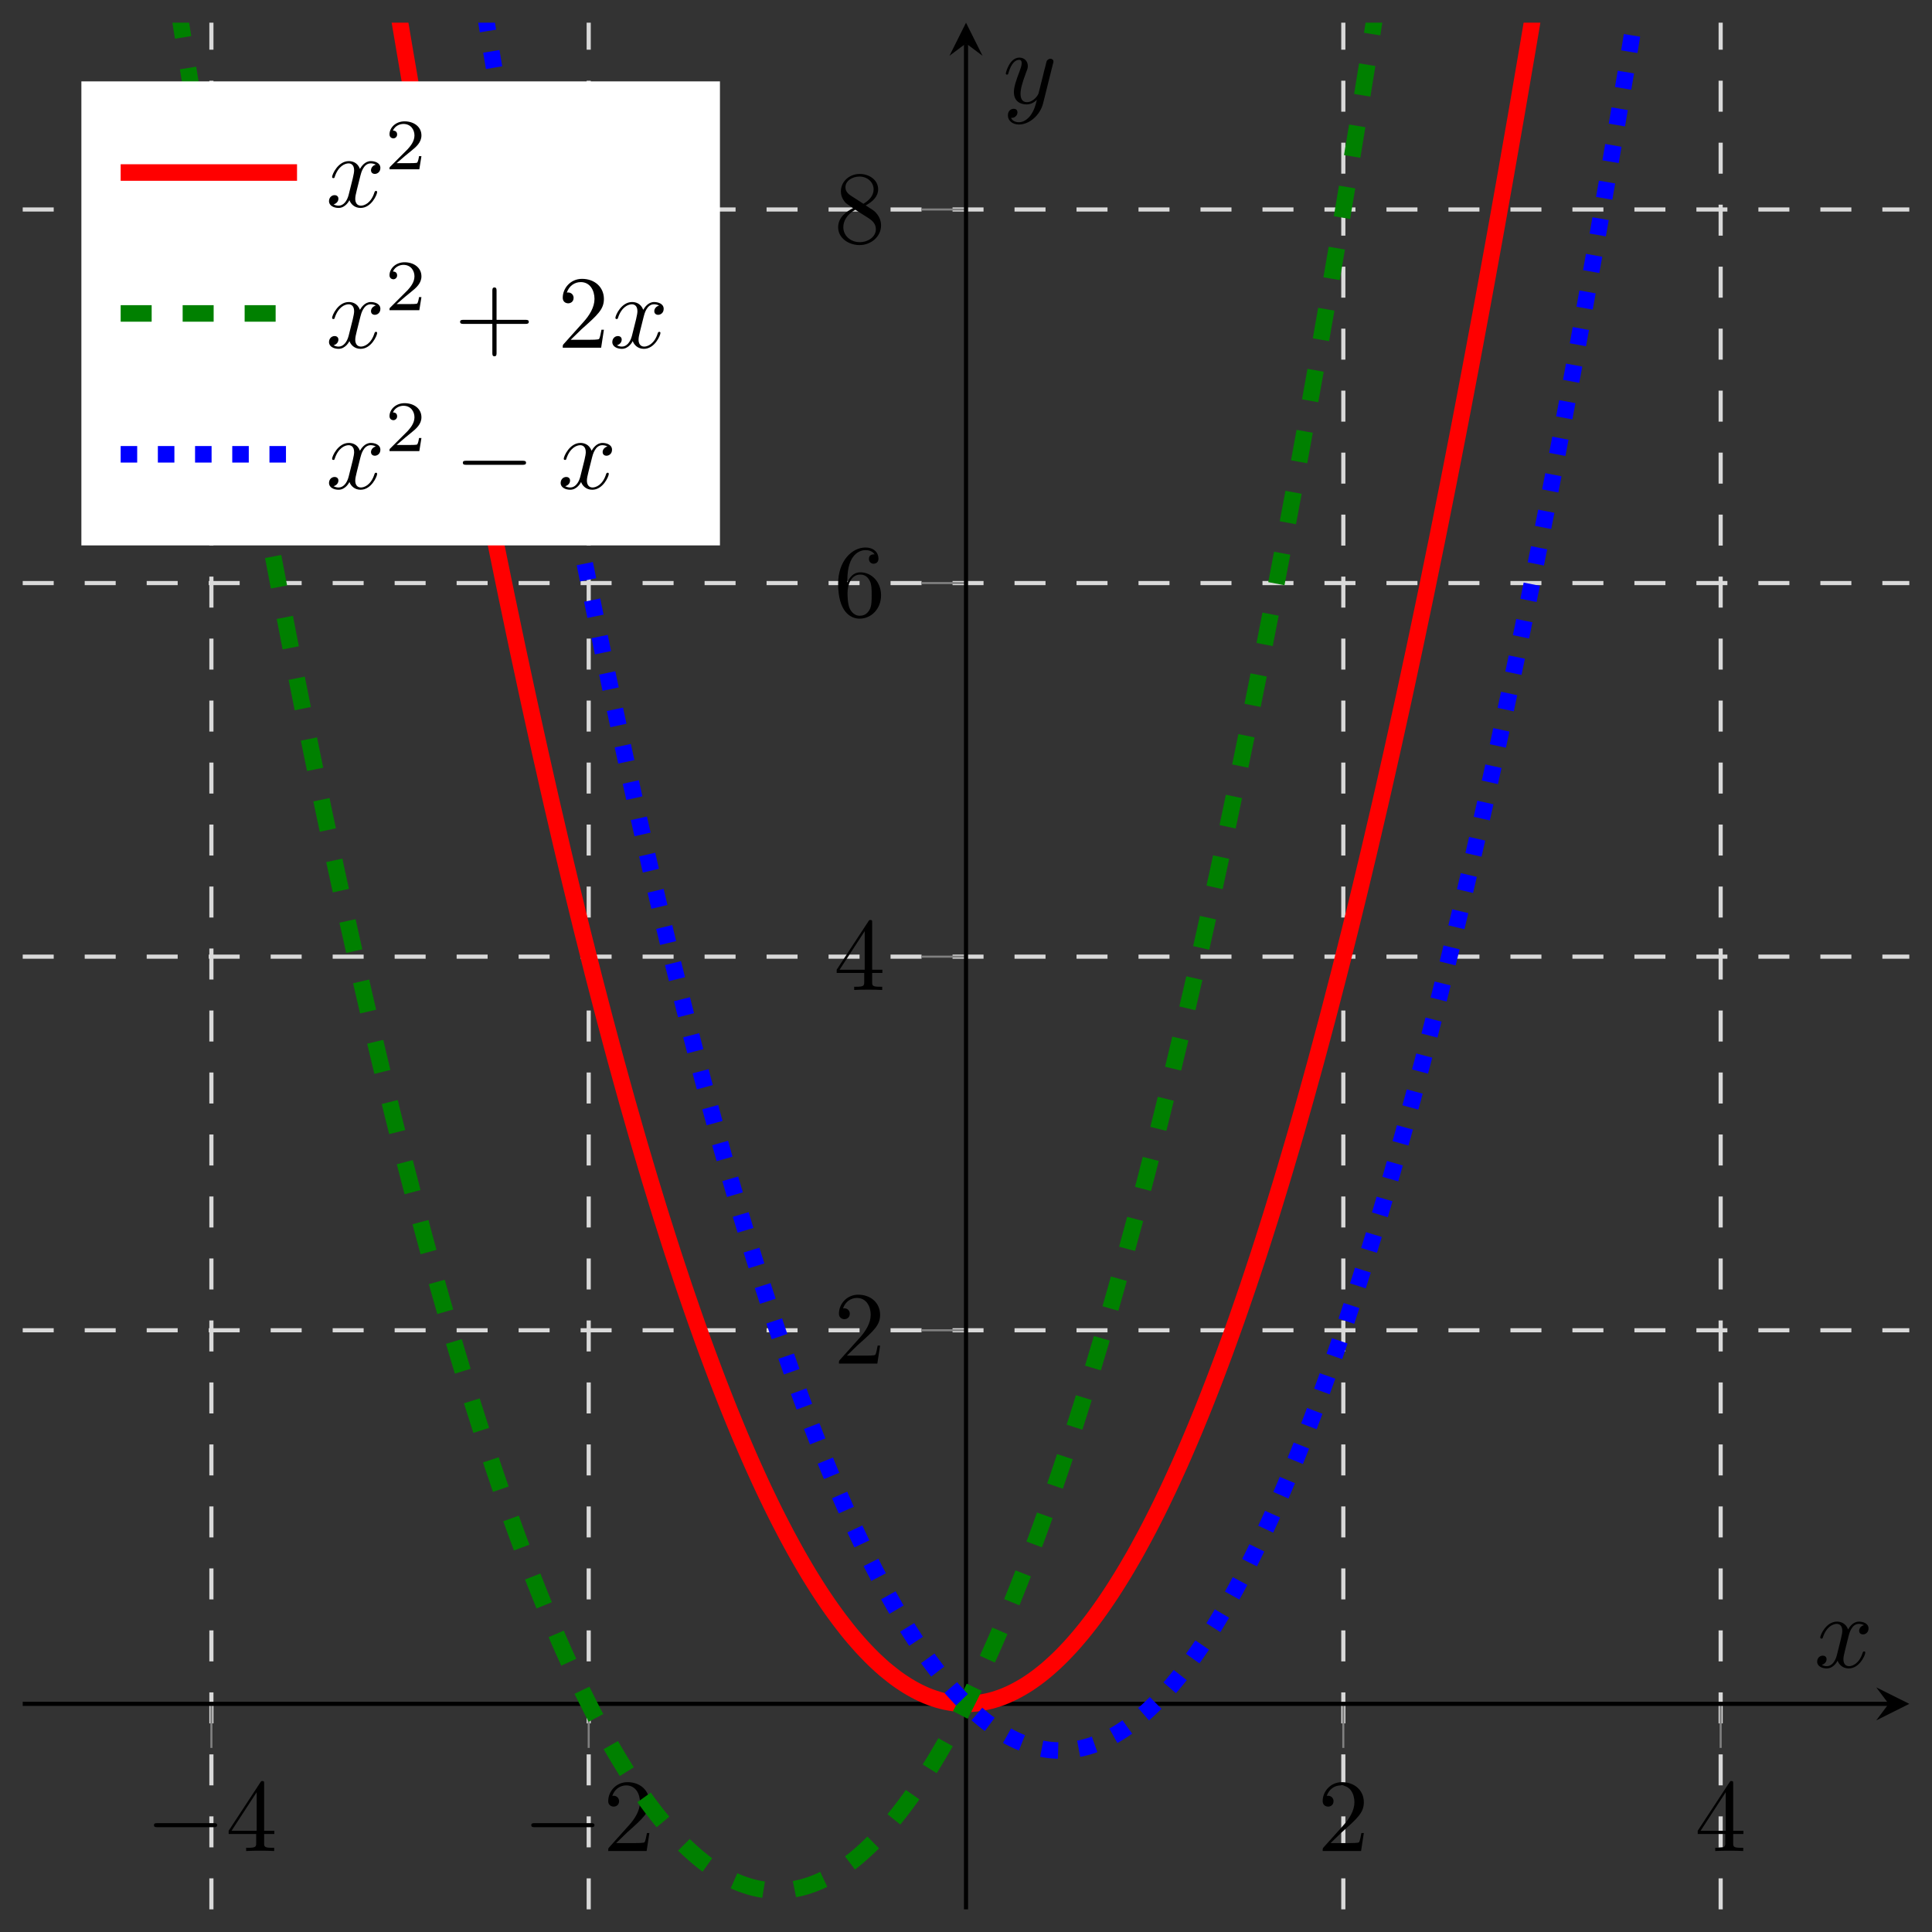 <?xml version="1.0" encoding="UTF-8" standalone="no"?>
<svg
   xmlns:dc="http://purl.org/dc/elements/1.1/"
   xmlns:cc="http://creativecommons.org/ns#"
   xmlns:rdf="http://www.w3.org/1999/02/22-rdf-syntax-ns#"
   xmlns:svg="http://www.w3.org/2000/svg"
   xmlns="http://www.w3.org/2000/svg"
   xmlns:xlink="http://www.w3.org/1999/xlink"
   id="svg173"
   version="1.1"
   viewBox="0 0 186.318 186.323"
   height="186.323pt"
   width="186.318pt">
  <rect x="0" y="0" width="186.318" height="186.323" fill="#333333" stroke="none"/>
  <defs
     id="defs46">
    <g
       id="g41">
      <symbol
         id="glyph0-0"
         overflow="visible">
        <path
           id="path2"
           d=""
           style="stroke:none;" />
      </symbol>
      <symbol
         id="glyph0-1"
         overflow="visible">
        <path
           id="path5"
           d="M 6.562 -2.297 C 6.734 -2.297 6.922 -2.297 6.922 -2.5 C 6.922 -2.688 6.734 -2.688 6.562 -2.688 L 1.172 -2.688 C 1 -2.688 0.828 -2.688 0.828 -2.5 C 0.828 -2.297 1 -2.297 1.172 -2.297 Z M 6.562 -2.297 "
           style="stroke:none;" />
      </symbol>
      <symbol
         id="glyph1-0"
         overflow="visible">
        <path
           id="path8"
           d=""
           style="stroke:none;" />
      </symbol>
      <symbol
         id="glyph1-1"
         overflow="visible">
        <path
           id="path11"
           d="M 2.938 -1.641 L 2.938 -0.781 C 2.938 -0.422 2.906 -0.312 2.172 -0.312 L 1.969 -0.312 L 1.969 0 C 2.375 -0.031 2.891 -0.031 3.312 -0.031 C 3.734 -0.031 4.25 -0.031 4.672 0 L 4.672 -0.312 L 4.453 -0.312 C 3.719 -0.312 3.703 -0.422 3.703 -0.781 L 3.703 -1.641 L 4.688 -1.641 L 4.688 -1.953 L 3.703 -1.953 L 3.703 -6.484 C 3.703 -6.688 3.703 -6.75 3.531 -6.75 C 3.453 -6.75 3.422 -6.75 3.344 -6.625 L 0.281 -1.953 L 0.281 -1.641 Z M 2.984 -1.953 L 0.562 -1.953 L 2.984 -5.672 Z M 2.984 -1.953 "
           style="stroke:none;" />
      </symbol>
      <symbol
         id="glyph1-2"
         overflow="visible">
        <path
           id="path14"
           d="M 1.266 -0.766 L 2.328 -1.797 C 3.875 -3.172 4.469 -3.703 4.469 -4.703 C 4.469 -5.844 3.578 -6.641 2.359 -6.641 C 1.234 -6.641 0.5 -5.719 0.5 -4.828 C 0.5 -4.281 1 -4.281 1.031 -4.281 C 1.203 -4.281 1.547 -4.391 1.547 -4.812 C 1.547 -5.062 1.359 -5.328 1.016 -5.328 C 0.938 -5.328 0.922 -5.328 0.891 -5.312 C 1.109 -5.969 1.656 -6.328 2.234 -6.328 C 3.141 -6.328 3.562 -5.516 3.562 -4.703 C 3.562 -3.906 3.078 -3.125 2.516 -2.5 L 0.609 -0.375 C 0.5 -0.266 0.5 -0.234 0.5 0 L 4.203 0 L 4.469 -1.734 L 4.234 -1.734 C 4.172 -1.438 4.109 -1 4 -0.844 C 3.938 -0.766 3.281 -0.766 3.062 -0.766 Z M 1.266 -0.766 "
           style="stroke:none;" />
      </symbol>
      <symbol
         id="glyph1-3"
         overflow="visible">
        <path
           id="path17"
           d="M 1.312 -3.266 L 1.312 -3.516 C 1.312 -6.031 2.547 -6.391 3.062 -6.391 C 3.297 -6.391 3.719 -6.328 3.938 -5.984 C 3.781 -5.984 3.391 -5.984 3.391 -5.547 C 3.391 -5.234 3.625 -5.078 3.844 -5.078 C 4 -5.078 4.312 -5.172 4.312 -5.562 C 4.312 -6.156 3.875 -6.641 3.047 -6.641 C 1.766 -6.641 0.422 -5.359 0.422 -3.156 C 0.422 -0.484 1.578 0.219 2.5 0.219 C 3.609 0.219 4.562 -0.719 4.562 -2.031 C 4.562 -3.297 3.672 -4.25 2.562 -4.25 C 1.891 -4.25 1.516 -3.75 1.312 -3.266 Z M 2.5 -0.062 C 1.875 -0.062 1.578 -0.656 1.516 -0.812 C 1.328 -1.281 1.328 -2.078 1.328 -2.25 C 1.328 -3.031 1.656 -4.031 2.547 -4.031 C 2.719 -4.031 3.172 -4.031 3.484 -3.406 C 3.656 -3.047 3.656 -2.531 3.656 -2.047 C 3.656 -1.562 3.656 -1.062 3.484 -0.703 C 3.188 -0.109 2.734 -0.062 2.5 -0.062 Z M 2.5 -0.062 "
           style="stroke:none;" />
      </symbol>
      <symbol
         id="glyph1-4"
         overflow="visible">
        <path
           id="path20"
           d="M 1.625 -4.562 C 1.172 -4.859 1.125 -5.188 1.125 -5.359 C 1.125 -5.969 1.781 -6.391 2.484 -6.391 C 3.203 -6.391 3.844 -5.875 3.844 -5.156 C 3.844 -4.578 3.453 -4.109 2.859 -3.766 Z M 3.078 -3.609 C 3.797 -3.984 4.281 -4.5 4.281 -5.156 C 4.281 -6.078 3.406 -6.641 2.5 -6.641 C 1.5 -6.641 0.688 -5.906 0.688 -4.969 C 0.688 -4.797 0.703 -4.344 1.125 -3.875 C 1.234 -3.766 1.609 -3.516 1.859 -3.344 C 1.281 -3.047 0.422 -2.5 0.422 -1.5 C 0.422 -0.453 1.438 0.219 2.484 0.219 C 3.609 0.219 4.562 -0.609 4.562 -1.672 C 4.562 -2.031 4.453 -2.484 4.062 -2.906 C 3.875 -3.109 3.719 -3.203 3.078 -3.609 Z M 2.078 -3.188 L 3.312 -2.406 C 3.594 -2.219 4.062 -1.922 4.062 -1.312 C 4.062 -0.578 3.312 -0.062 2.5 -0.062 C 1.641 -0.062 0.922 -0.672 0.922 -1.5 C 0.922 -2.078 1.234 -2.719 2.078 -3.188 Z M 2.078 -3.188 "
           style="stroke:none;" />
      </symbol>
      <symbol
         id="glyph1-5"
         overflow="visible">
        <path
           id="path23"
           d="M 4.078 -2.297 L 6.859 -2.297 C 7 -2.297 7.188 -2.297 7.188 -2.5 C 7.188 -2.688 7 -2.688 6.859 -2.688 L 4.078 -2.688 L 4.078 -5.484 C 4.078 -5.625 4.078 -5.812 3.875 -5.812 C 3.672 -5.812 3.672 -5.625 3.672 -5.484 L 3.672 -2.688 L 0.891 -2.688 C 0.75 -2.688 0.562 -2.688 0.562 -2.5 C 0.562 -2.297 0.75 -2.297 0.891 -2.297 L 3.672 -2.297 L 3.672 0.5 C 3.672 0.641 3.672 0.828 3.875 0.828 C 4.078 0.828 4.078 0.641 4.078 0.5 Z M 4.078 -2.297 "
           style="stroke:none;" />
      </symbol>
      <symbol
         id="glyph2-0"
         overflow="visible">
        <path
           id="path26"
           d=""
           style="stroke:none;" />
      </symbol>
      <symbol
         id="glyph2-1"
         overflow="visible">
        <path
           id="path29"
           d="M 3.328 -3.016 C 3.391 -3.266 3.625 -4.188 4.312 -4.188 C 4.359 -4.188 4.609 -4.188 4.812 -4.062 C 4.531 -4 4.344 -3.766 4.344 -3.516 C 4.344 -3.359 4.453 -3.172 4.719 -3.172 C 4.938 -3.172 5.25 -3.344 5.25 -3.75 C 5.25 -4.266 4.672 -4.406 4.328 -4.406 C 3.75 -4.406 3.406 -3.875 3.281 -3.656 C 3.031 -4.312 2.5 -4.406 2.203 -4.406 C 1.172 -4.406 0.594 -3.125 0.594 -2.875 C 0.594 -2.766 0.703 -2.766 0.719 -2.766 C 0.797 -2.766 0.828 -2.797 0.844 -2.875 C 1.188 -3.938 1.844 -4.188 2.188 -4.188 C 2.375 -4.188 2.719 -4.094 2.719 -3.516 C 2.719 -3.203 2.547 -2.547 2.188 -1.141 C 2.031 -0.531 1.672 -0.109 1.234 -0.109 C 1.172 -0.109 0.953 -0.109 0.734 -0.234 C 0.984 -0.297 1.203 -0.5 1.203 -0.781 C 1.203 -1.047 0.984 -1.125 0.844 -1.125 C 0.531 -1.125 0.297 -0.875 0.297 -0.547 C 0.297 -0.094 0.781 0.109 1.219 0.109 C 1.891 0.109 2.25 -0.594 2.266 -0.641 C 2.391 -0.281 2.75 0.109 3.344 0.109 C 4.375 0.109 4.938 -1.172 4.938 -1.422 C 4.938 -1.531 4.859 -1.531 4.828 -1.531 C 4.734 -1.531 4.719 -1.484 4.688 -1.422 C 4.359 -0.344 3.688 -0.109 3.375 -0.109 C 2.984 -0.109 2.828 -0.422 2.828 -0.766 C 2.828 -0.984 2.875 -1.203 2.984 -1.641 Z M 3.328 -3.016 "
           style="stroke:none;" />
      </symbol>
      <symbol
         id="glyph2-2"
         overflow="visible">
        <path
           id="path32"
           d="M 4.844 -3.797 C 4.891 -3.938 4.891 -3.953 4.891 -4.031 C 4.891 -4.203 4.75 -4.297 4.594 -4.297 C 4.5 -4.297 4.344 -4.234 4.25 -4.094 C 4.234 -4.031 4.141 -3.734 4.109 -3.547 C 4.031 -3.297 3.969 -3.016 3.906 -2.75 L 3.453 -0.953 C 3.422 -0.812 2.984 -0.109 2.328 -0.109 C 1.828 -0.109 1.719 -0.547 1.719 -0.922 C 1.719 -1.375 1.891 -2 2.219 -2.875 C 2.375 -3.281 2.422 -3.391 2.422 -3.594 C 2.422 -4.031 2.109 -4.406 1.609 -4.406 C 0.656 -4.406 0.297 -2.953 0.297 -2.875 C 0.297 -2.766 0.391 -2.766 0.406 -2.766 C 0.516 -2.766 0.516 -2.797 0.562 -2.953 C 0.844 -3.891 1.234 -4.188 1.578 -4.188 C 1.656 -4.188 1.828 -4.188 1.828 -3.875 C 1.828 -3.625 1.719 -3.359 1.656 -3.172 C 1.25 -2.109 1.078 -1.547 1.078 -1.078 C 1.078 -0.188 1.703 0.109 2.297 0.109 C 2.688 0.109 3.016 -0.062 3.297 -0.344 C 3.172 0.172 3.047 0.672 2.656 1.203 C 2.391 1.531 2.016 1.828 1.562 1.828 C 1.422 1.828 0.969 1.797 0.797 1.406 C 0.953 1.406 1.094 1.406 1.219 1.281 C 1.328 1.203 1.422 1.062 1.422 0.875 C 1.422 0.562 1.156 0.531 1.062 0.531 C 0.828 0.531 0.5 0.688 0.5 1.172 C 0.5 1.672 0.938 2.047 1.562 2.047 C 2.578 2.047 3.609 1.141 3.891 0.016 Z M 4.844 -3.797 "
           style="stroke:none;" />
      </symbol>
      <symbol
         id="glyph3-0"
         overflow="visible">
        <path
           id="path35"
           d=""
           style="stroke:none;" />
      </symbol>
      <symbol
         id="glyph3-1"
         overflow="visible">
        <path
           id="path38"
           d="M 3.516 -1.266 L 3.281 -1.266 C 3.266 -1.109 3.188 -0.703 3.094 -0.641 C 3.047 -0.594 2.516 -0.594 2.406 -0.594 L 1.125 -0.594 C 1.859 -1.234 2.109 -1.438 2.516 -1.766 C 3.031 -2.172 3.516 -2.609 3.516 -3.266 C 3.516 -4.109 2.781 -4.625 1.891 -4.625 C 1.031 -4.625 0.438 -4.016 0.438 -3.375 C 0.438 -3.031 0.734 -2.984 0.812 -2.984 C 0.969 -2.984 1.172 -3.109 1.172 -3.359 C 1.172 -3.484 1.125 -3.734 0.766 -3.734 C 0.984 -4.219 1.453 -4.375 1.781 -4.375 C 2.484 -4.375 2.844 -3.828 2.844 -3.266 C 2.844 -2.656 2.406 -2.188 2.188 -1.938 L 0.516 -0.266 C 0.438 -0.203 0.438 -0.188 0.438 0 L 3.312 0 Z M 3.516 -1.266 "
           style="stroke:none;" />
      </symbol>
    </g>
    <clipPath
       id="clip1">
      <path
         id="path43"
         d="M 2.191 2.188 L 184.129 2.188 L 184.129 184.133 L 2.191 184.133 Z M 2.191 2.188 " />
    </clipPath>
  </defs>
  <g
     id="surface1">
    <path
       id="path48"
       transform="matrix(1,0,0,-1,2.192,184.131)"
       d="M 18.195 -0.002 L 18.195 181.944 M 54.581 -0.002 L 54.581 181.944 M 127.355 -0.002 L 127.355 181.944 M 163.745 -0.002 L 163.745 181.944 "
       style="fill:none;stroke-width:0.399;stroke-linecap:butt;stroke-linejoin:miter;stroke:rgb(84.999%,84.999%,84.999%);stroke-opacity:1;stroke-dasharray:2.989,2.989;stroke-miterlimit:10;" />
    <path
       id="path50"
       transform="matrix(1,0,0,-1,2.192,184.131)"
       d="M -0.001 55.842 L 181.937 55.842 M -0.001 91.873 L 181.937 91.873 M -0.001 127.901 L 181.937 127.901 M -0.001 163.928 L 181.937 163.928 "
       style="fill:none;stroke-width:0.399;stroke-linecap:butt;stroke-linejoin:miter;stroke:rgb(84.999%,84.999%,84.999%);stroke-opacity:1;stroke-dasharray:2.989,2.989;stroke-miterlimit:10;" />
    <path
       id="path52"
       transform="matrix(1,0,0,-1,2.192,184.131)"
       d="M 18.195 15.565 L 18.195 19.815 M 54.581 15.565 L 54.581 19.815 M 127.355 15.565 L 127.355 19.815 M 163.745 15.565 L 163.745 19.815 "
       style="fill:none;stroke-width:0.199;stroke-linecap:butt;stroke-linejoin:miter;stroke:rgb(50%,50%,50%);stroke-opacity:1;stroke-miterlimit:10;" />
    <path
       id="path54"
       transform="matrix(1,0,0,-1,2.192,184.131)"
       d="M 86.718 55.842 L 90.968 55.842 M 86.718 91.873 L 90.968 91.873 M 86.718 127.901 L 90.968 127.901 M 86.718 163.928 L 90.968 163.928 "
       style="fill:none;stroke-width:0.199;stroke-linecap:butt;stroke-linejoin:miter;stroke:rgb(50%,50%,50%);stroke-opacity:1;stroke-miterlimit:10;" />
    <path
       id="path56"
       transform="matrix(1,0,0,-1,2.192,184.131)"
       d="M -0.001 19.815 L 179.945 19.815 "
       style="fill:none;stroke-width:0.399;stroke-linecap:butt;stroke-linejoin:miter;stroke:rgb(0%,0%,0%);stroke-opacity:1;stroke-miterlimit:10;" />
    <path
       id="path58"
       d="M 184.129 164.316 L 180.941 162.723 L 182.137 164.316 L 180.941 165.91 "
       style=" stroke:none;fill-rule:nonzero;fill:rgb(0%,0%,0%);fill-opacity:1;" />
    <path
       id="path60"
       transform="matrix(1,0,0,-1,2.192,184.131)"
       d="M 90.968 -0.002 L 90.968 179.947 "
       style="fill:none;stroke-width:0.399;stroke-linecap:butt;stroke-linejoin:miter;stroke:rgb(0%,0%,0%);stroke-opacity:1;stroke-miterlimit:10;" />
    <path
       id="path62"
       d="M 93.16 2.188 L 91.566 5.379 L 93.16 4.184 L 94.754 5.379 "
       style=" stroke:none;fill-rule:nonzero;fill:rgb(0%,0%,0%);fill-opacity:1;" />
    <g
       id="g66"
       style="fill:rgb(0%,0%,0%);fill-opacity:1;">
      <use
         id="use64"
         y="178.508"
         x="14.02"
         xlink:href="#glyph0-1" />
    </g>
    <g
       id="g70"
       style="fill:rgb(0%,0%,0%);fill-opacity:1;">
      <use
         id="use68"
         y="178.508"
         x="21.769"
         xlink:href="#glyph1-1" />
    </g>
    <g
       id="g74"
       style="fill:rgb(0%,0%,0%);fill-opacity:1;">
      <use
         id="use72"
         y="178.508"
         x="50.407"
         xlink:href="#glyph0-1" />
    </g>
    <g
       id="g78"
       style="fill:rgb(0%,0%,0%);fill-opacity:1;">
      <use
         id="use76"
         y="178.508"
         x="58.156"
         xlink:href="#glyph1-2" />
    </g>
    <g
       id="g82"
       style="fill:rgb(0%,0%,0%);fill-opacity:1;">
      <use
         id="use80"
         y="178.508"
         x="127.056"
         xlink:href="#glyph1-2" />
    </g>
    <g
       id="g86"
       style="fill:rgb(0%,0%,0%);fill-opacity:1;">
      <use
         id="use84"
         y="178.508"
         x="163.443"
         xlink:href="#glyph1-1" />
    </g>
    <g
       id="g90"
       style="fill:rgb(0%,0%,0%);fill-opacity:1;">
      <use
         id="use88"
         y="131.499"
         x="80.406"
         xlink:href="#glyph1-2" />
    </g>
    <g
       id="g94"
       style="fill:rgb(0%,0%,0%);fill-opacity:1;">
      <use
         id="use92"
         y="95.471"
         x="80.406"
         xlink:href="#glyph1-1" />
    </g>
    <g
       id="g98"
       style="fill:rgb(0%,0%,0%);fill-opacity:1;">
      <use
         id="use96"
         y="59.443"
         x="80.406"
         xlink:href="#glyph1-3" />
    </g>
    <g
       id="g102"
       style="fill:rgb(0%,0%,0%);fill-opacity:1;">
      <use
         id="use100"
         y="23.416"
         x="80.406"
         xlink:href="#glyph1-4" />
    </g>
    <g
       id="g110"
       clip-rule="nonzero"
       clip-path="url(#clip1)">
      <path
         id="path104"
         transform="matrix(1,0,0,-1,2.192,184.131)"
         d="M -0.001 470.166 L 0.363 466.565 L 0.73 462.975 L 1.093 459.401 L 1.456 455.842 L 1.824 452.299 L 2.187 448.768 L 2.554 445.252 L 2.917 441.748 L 3.281 438.264 L 3.648 434.791 L 4.011 431.33 L 4.374 427.889 L 4.742 424.459 L 5.105 421.045 L 5.468 417.643 L 5.835 414.26 L 6.199 410.889 L 6.562 407.529 L 6.929 404.19 L 7.292 400.861 L 7.656 397.545 L 8.023 394.248 L 8.386 390.963 L 8.749 387.693 L 9.117 384.44 L 9.48 381.197 L 9.843 377.971 L 10.21 374.756 L 10.574 371.561 L 10.937 368.377 L 11.304 365.209 L 11.667 362.053 L 12.031 358.916 L 12.398 355.787 L 12.761 352.678 L 13.124 349.58 L 13.492 346.498 L 13.855 343.432 L 14.218 340.381 L 14.585 337.342 L 14.949 334.318 L 15.312 331.307 L 15.679 328.311 L 16.042 325.33 L 16.406 322.365 L 16.773 319.416 L 17.136 316.479 L 17.499 313.553 L 17.867 310.647 L 18.23 307.752 L 18.593 304.873 L 18.96 302.006 L 19.324 299.158 L 19.687 296.322 L 20.054 293.502 L 20.417 290.693 L 20.781 287.901 L 21.148 285.123 L 21.511 282.358 L 21.874 279.611 L 22.242 276.877 L 22.605 274.154 L 22.968 271.447 L 23.335 268.76 L 23.699 266.08 L 24.062 263.42 L 24.429 260.772 L 24.792 258.139 L 25.156 255.518 L 25.523 252.916 L 25.886 250.326 L 26.249 247.748 L 26.617 245.19 L 26.98 242.643 L 27.347 240.108 L 27.71 237.592 L 28.074 235.088 L 28.441 232.6 L 28.804 230.127 L 29.167 227.666 L 29.535 225.221 L 29.898 222.791 L 30.261 220.373 L 30.628 217.971 L 30.992 215.584 L 31.355 213.213 L 31.722 210.854 L 32.085 208.51 L 32.449 206.178 L 32.816 203.865 L 33.179 201.565 L 33.542 199.279 L 33.91 197.006 L 34.273 194.748 L 34.636 192.506 L 35.003 190.279 L 35.367 188.065 L 35.73 185.865 L 36.097 183.682 L 36.46 181.51 L 36.824 179.354 L 37.191 177.213 L 37.554 175.084 L 37.917 172.975 L 38.285 170.877 L 38.648 168.791 L 39.011 166.721 L 39.378 164.666 L 39.742 162.627 L 40.105 160.604 L 40.472 158.592 L 40.835 156.596 L 41.199 154.611 L 41.566 152.643 L 41.929 150.69 L 42.292 148.752 L 42.66 146.826 L 43.023 144.916 L 43.386 143.022 L 43.753 141.143 L 44.117 139.276 L 44.48 137.424 L 44.847 135.584 L 45.21 133.764 L 45.574 131.955 L 45.941 130.158 L 46.304 128.381 L 46.667 126.615 L 47.035 124.865 L 47.398 123.127 L 47.761 121.404 L 48.128 119.697 L 48.492 118.006 L 48.855 116.326 L 49.222 114.662 L 49.585 113.014 L 49.949 111.377 L 50.316 109.76 L 50.679 108.151 L 51.042 106.561 L 51.41 104.983 L 51.773 103.42 L 52.136 101.873 L 52.503 100.338 L 52.867 98.819 L 53.234 97.315 L 53.597 95.822 L 53.96 94.35 L 54.328 92.889 L 54.691 91.44 L 55.054 90.006 L 55.421 88.588 L 55.785 87.186 L 56.148 85.799 L 56.515 84.424 L 56.878 83.061 L 57.242 81.717 L 57.609 80.385 L 57.972 79.069 L 58.335 77.768 L 58.703 76.479 L 59.066 75.205 L 59.429 73.947 L 59.796 72.701 L 60.16 71.471 L 60.523 70.256 L 60.89 69.057 L 61.253 67.869 L 61.617 66.697 L 61.984 65.541 L 62.347 64.397 L 62.71 63.268 L 63.078 62.154 L 63.441 61.057 L 63.804 59.971 L 64.171 58.901 L 64.535 57.842 L 64.898 56.803 L 65.265 55.776 L 65.628 54.76 L 65.992 53.764 L 66.359 52.779 L 66.722 51.811 L 67.085 50.854 L 67.453 49.912 L 67.816 48.986 L 68.179 48.076 L 68.546 47.178 L 68.91 46.295 L 69.273 45.428 L 69.64 44.576 L 70.003 43.736 L 70.367 42.912 L 70.734 42.1 L 71.097 41.303 L 71.46 40.522 L 71.828 39.756 L 72.191 39.002 L 72.554 38.268 L 72.921 37.541 L 73.285 36.834 L 73.648 36.139 L 74.015 35.459 L 74.378 34.795 L 74.742 34.143 L 75.109 33.506 L 75.472 32.885 L 75.835 32.276 L 76.203 31.682 L 76.566 31.104 L 76.929 30.541 L 77.296 29.99 L 77.66 29.455 L 78.027 28.932 L 78.39 28.428 L 78.753 27.936 L 79.121 27.459 L 79.484 26.994 L 79.847 26.545 L 80.214 26.111 L 80.578 25.694 L 80.941 25.287 L 81.308 24.897 L 81.671 24.522 L 82.035 24.158 L 82.402 23.811 L 82.765 23.479 L 83.128 23.158 L 83.496 22.858 L 83.859 22.569 L 84.222 22.291 L 84.589 22.029 L 84.953 21.787 L 85.316 21.553 L 85.683 21.338 L 86.046 21.135 L 86.41 20.947 L 86.777 20.772 L 87.14 20.611 L 87.503 20.467 L 87.871 20.338 L 88.234 20.221 L 88.597 20.119 L 88.964 20.033 L 89.328 19.963 L 89.691 19.904 L 90.058 19.861 L 90.421 19.83 L 90.785 19.819 L 91.152 19.819 L 91.515 19.83 L 91.878 19.861 L 92.246 19.904 L 92.609 19.963 L 92.972 20.033 L 93.339 20.119 L 93.703 20.221 L 94.066 20.338 L 94.433 20.467 L 94.796 20.611 L 95.16 20.772 L 95.527 20.947 L 95.89 21.135 L 96.253 21.338 L 96.621 21.553 L 96.984 21.783 L 97.347 22.029 L 97.714 22.291 L 98.078 22.565 L 98.441 22.854 L 98.808 23.158 L 99.171 23.479 L 99.535 23.811 L 99.902 24.158 L 100.265 24.518 L 100.628 24.897 L 100.996 25.287 L 101.359 25.69 L 101.722 26.111 L 102.089 26.545 L 102.453 26.994 L 102.816 27.455 L 103.183 27.932 L 103.546 28.424 L 103.913 28.932 L 104.277 29.451 L 104.64 29.986 L 105.007 30.537 L 105.371 31.104 L 105.734 31.682 L 106.101 32.276 L 106.464 32.881 L 106.828 33.506 L 107.195 34.139 L 107.558 34.791 L 107.921 35.459 L 108.288 36.139 L 108.652 36.83 L 109.015 37.541 L 109.382 38.264 L 109.746 39.002 L 110.109 39.756 L 110.476 40.522 L 110.839 41.303 L 111.203 42.1 L 111.57 42.908 L 111.933 43.733 L 112.296 44.572 L 112.663 45.428 L 113.027 46.295 L 113.39 47.178 L 113.757 48.072 L 114.121 48.986 L 114.484 49.912 L 114.851 50.854 L 115.214 51.807 L 115.578 52.776 L 115.945 53.76 L 116.308 54.76 L 116.671 55.772 L 117.038 56.799 L 117.402 57.842 L 117.765 58.897 L 118.132 59.967 L 118.496 61.053 L 118.859 62.151 L 119.226 63.268 L 119.589 64.393 L 119.953 65.537 L 120.32 66.694 L 120.683 67.865 L 121.046 69.053 L 121.413 70.256 L 121.777 71.471 L 122.14 72.701 L 122.507 73.944 L 122.871 75.201 L 123.234 76.475 L 123.601 77.764 L 123.964 79.065 L 124.328 80.381 L 124.695 81.713 L 125.058 83.061 L 125.421 84.42 L 125.788 85.795 L 126.152 87.182 L 126.515 88.588 L 126.882 90.006 L 127.246 91.436 L 127.609 92.885 L 127.976 94.346 L 128.339 95.822 L 128.703 97.311 L 129.07 98.815 L 129.433 100.334 L 129.8 101.869 L 130.163 103.416 L 130.527 104.979 L 130.894 106.557 L 131.257 108.147 L 131.62 109.752 L 131.988 111.373 L 132.351 113.01 L 132.714 114.658 L 133.081 116.322 L 133.445 118.002 L 133.808 119.694 L 134.175 121.401 L 134.538 123.123 L 134.902 124.858 L 135.269 126.611 L 135.632 128.377 L 135.995 130.154 L 136.363 131.947 L 136.726 133.756 L 137.089 135.58 L 137.456 137.42 L 137.82 139.272 L 138.183 141.135 L 138.55 143.018 L 138.913 144.912 L 139.277 146.822 L 139.644 148.748 L 140.007 150.686 L 140.37 152.639 L 140.738 154.608 L 141.101 156.588 L 141.464 158.584 L 141.831 160.596 L 142.195 162.623 L 142.558 164.662 L 142.925 166.717 L 143.288 168.787 L 143.652 170.869 L 144.019 172.967 L 144.382 175.08 L 144.745 177.209 L 145.113 179.35 L 145.476 181.506 L 145.839 183.674 L 146.206 185.861 L 146.57 188.061 L 146.933 190.272 L 147.3 192.502 L 147.663 194.744 L 148.027 197.002 L 148.394 199.272 L 148.757 201.557 L 149.12 203.858 L 149.488 206.174 L 149.851 208.502 L 150.214 210.846 L 150.581 213.205 L 150.945 215.58 L 151.308 217.967 L 151.675 220.369 L 152.038 222.783 L 152.402 225.213 L 152.769 227.658 L 153.132 230.119 L 153.495 232.596 L 153.863 235.084 L 154.226 237.584 L 154.593 240.104 L 154.956 242.635 L 155.32 245.182 L 155.687 247.744 L 156.05 250.319 L 156.413 252.908 L 156.781 255.514 L 157.144 258.131 L 157.507 260.764 L 157.874 263.412 L 158.238 266.076 L 158.601 268.752 L 158.968 271.443 L 159.331 274.147 L 159.695 276.869 L 160.062 279.604 L 160.425 282.354 L 160.788 285.115 L 161.156 287.893 L 161.519 290.686 L 161.882 293.494 L 162.249 296.315 L 162.613 299.151 L 162.976 302.002 L 163.343 304.865 L 163.706 307.744 L 164.07 310.639 L 164.437 313.545 L 164.8 316.471 L 165.163 319.408 L 165.531 322.358 L 165.894 325.326 L 166.257 328.307 L 166.624 331.299 L 166.988 334.311 L 167.351 337.334 L 167.718 340.373 L 168.081 343.424 L 168.445 346.494 L 168.812 349.576 L 169.175 352.67 L 169.538 355.783 L 169.906 358.908 L 170.269 362.045 L 170.632 365.201 L 170.999 368.369 L 171.363 371.553 L 171.726 374.748 L 172.093 377.963 L 172.456 381.19 L 172.82 384.432 L 173.187 387.686 L 173.55 390.955 L 173.913 394.24 L 174.281 397.537 L 174.644 400.854 L 175.007 404.178 L 175.374 407.522 L 175.738 410.877 L 176.101 414.248 L 176.468 417.635 L 176.831 421.037 L 177.195 424.451 L 177.562 427.881 L 177.925 431.322 L 178.288 434.779 L 178.656 438.252 L 179.019 441.74 L 179.382 445.244 L 179.749 448.76 L 180.113 452.287 L 180.48 455.834 L 180.843 459.393 L 181.206 462.967 L 181.574 466.553 L 181.937 470.158 "
         style="fill:none;stroke-width:1.594;stroke-linecap:butt;stroke-linejoin:miter;stroke:rgb(100%,0%,0%);stroke-opacity:1;stroke-miterlimit:10;" />
      <path
         id="path106"
         transform="matrix(1,0,0,-1,2.192,184.131)"
         d="M -0.001 290.026 L 0.363 287.147 L 0.73 284.279 L 1.093 281.428 L 1.456 278.588 L 1.824 275.768 L 2.187 272.959 L 2.554 270.166 L 2.917 267.385 L 3.281 264.619 L 3.648 261.869 L 4.011 259.135 L 4.374 256.412 L 4.742 253.705 L 5.105 251.014 L 5.468 248.334 L 5.835 245.67 L 6.199 243.022 L 6.562 240.385 L 6.929 237.764 L 7.292 235.158 L 7.656 232.569 L 8.023 229.99 L 8.386 227.428 L 8.749 224.881 L 9.117 222.346 L 9.48 219.83 L 9.843 217.322 L 10.21 214.834 L 10.574 212.358 L 10.937 209.897 L 11.304 207.451 L 11.667 205.018 L 12.031 202.6 L 12.398 200.197 L 12.761 197.807 L 13.124 195.432 L 13.492 193.072 L 13.855 190.729 L 14.218 188.397 L 14.585 186.08 L 14.949 183.779 L 15.312 181.49 L 15.679 179.217 L 16.042 176.959 L 16.406 174.717 L 16.773 172.486 L 17.136 170.272 L 17.499 168.069 L 17.867 165.885 L 18.23 163.713 L 18.593 161.553 L 18.96 159.412 L 19.324 157.283 L 19.687 155.17 L 20.054 153.069 L 20.417 150.986 L 20.781 148.912 L 21.148 146.858 L 21.511 144.819 L 21.874 142.791 L 22.242 140.776 L 22.605 138.779 L 22.968 136.795 L 23.335 134.826 L 23.699 132.869 L 24.062 130.932 L 24.429 129.006 L 24.792 127.092 L 25.156 125.197 L 25.523 123.315 L 25.886 121.447 L 26.249 119.592 L 26.617 117.752 L 26.98 115.928 L 27.347 114.119 L 27.71 112.322 L 28.074 110.541 L 28.441 108.776 L 28.804 107.026 L 29.167 105.287 L 29.535 103.565 L 29.898 101.854 L 30.261 100.158 L 30.628 98.479 L 30.992 96.815 L 31.355 95.162 L 31.722 93.526 L 32.085 91.904 L 32.449 90.299 L 32.816 88.705 L 33.179 87.127 L 33.542 85.561 L 33.91 84.014 L 34.273 82.479 L 34.636 80.955 L 35.003 79.451 L 35.367 77.959 L 35.73 76.483 L 36.097 75.018 L 36.46 73.569 L 36.824 72.135 L 37.191 70.717 L 37.554 69.311 L 37.917 67.92 L 38.285 66.545 L 38.648 65.182 L 39.011 63.838 L 39.378 62.502 L 39.742 61.186 L 40.105 59.881 L 40.472 58.592 L 40.835 57.319 L 41.199 56.057 L 41.566 54.811 L 41.929 53.58 L 42.292 52.365 L 42.66 51.162 L 43.023 49.975 L 43.386 48.799 L 43.753 47.643 L 44.117 46.498 L 44.48 45.365 L 44.847 44.252 L 45.21 43.151 L 45.574 42.065 L 45.941 40.99 L 46.304 39.932 L 46.667 38.889 L 47.035 37.861 L 47.398 36.846 L 47.761 35.846 L 48.128 34.861 L 48.492 33.893 L 48.855 32.936 L 49.222 31.994 L 49.585 31.065 L 49.949 30.151 L 50.316 29.252 L 50.679 28.369 L 51.042 27.502 L 51.41 26.647 L 51.773 25.803 L 52.136 24.979 L 52.503 24.166 L 52.867 23.369 L 53.234 22.588 L 53.597 21.819 L 53.96 21.065 L 54.328 20.326 L 54.691 19.6 L 55.054 18.889 L 55.421 18.194 L 55.785 17.514 L 56.148 16.846 L 56.515 16.194 L 56.878 15.553 L 57.242 14.932 L 57.609 14.322 L 57.972 13.729 L 58.335 13.147 L 58.703 12.58 L 59.066 12.029 L 59.429 11.494 L 59.796 10.971 L 60.16 10.463 L 60.523 9.971 L 60.89 9.49 L 61.253 9.026 L 61.617 8.576 L 61.984 8.139 L 62.347 7.721 L 62.71 7.315 L 63.078 6.92 L 63.441 6.541 L 63.804 6.178 L 64.171 5.83 L 64.535 5.498 L 64.898 5.178 L 65.265 4.873 L 65.628 4.58 L 65.992 4.303 L 66.359 4.041 L 66.722 3.795 L 67.085 3.561 L 67.453 3.342 L 67.816 3.139 L 68.179 2.951 L 68.546 2.776 L 68.91 2.615 L 69.273 2.467 L 69.64 2.338 L 70.003 2.221 L 70.367 2.115 L 70.734 2.029 L 71.097 1.955 L 71.46 1.897 L 71.828 1.85 L 72.191 1.819 L 72.554 1.803 L 72.921 1.803 L 73.285 1.815 L 73.648 1.842 L 74.015 1.885 L 74.378 1.94 L 74.742 2.014 L 75.109 2.096 L 75.472 2.197 L 75.835 2.311 L 76.203 2.44 L 76.566 2.584 L 76.929 2.74 L 77.296 2.912 L 77.66 3.1 L 78.027 3.303 L 78.39 3.518 L 78.753 3.748 L 79.121 3.99 L 79.484 4.252 L 79.847 4.526 L 80.214 4.811 L 80.578 5.115 L 80.941 5.432 L 81.308 5.764 L 81.671 6.108 L 82.035 6.467 L 82.402 6.842 L 82.765 7.233 L 83.128 7.635 L 83.496 8.053 L 83.859 8.486 L 84.222 8.936 L 84.589 9.397 L 84.953 9.873 L 85.316 10.361 L 85.683 10.865 L 86.046 11.385 L 86.41 11.92 L 86.777 12.467 L 87.14 13.029 L 87.503 13.608 L 87.871 14.201 L 88.234 14.807 L 88.597 15.428 L 88.964 16.061 L 89.328 16.713 L 89.691 17.377 L 90.058 18.053 L 90.421 18.748 L 90.785 19.455 L 91.152 20.178 L 91.515 20.912 L 91.878 21.666 L 92.246 22.432 L 92.609 23.209 L 92.972 24.006 L 93.339 24.815 L 93.703 25.635 L 94.066 26.475 L 94.433 27.326 L 94.796 28.194 L 95.16 29.072 L 95.527 29.971 L 95.89 30.881 L 96.253 31.803 L 96.621 32.744 L 96.984 33.697 L 97.347 34.666 L 97.714 35.647 L 98.078 36.643 L 98.441 37.654 L 98.808 38.682 L 99.171 39.721 L 99.535 40.776 L 99.902 41.846 L 100.265 42.928 L 100.628 44.029 L 100.996 45.139 L 101.359 46.268 L 101.722 47.408 L 102.089 48.565 L 102.453 49.736 L 102.816 50.92 L 103.183 52.119 L 103.546 53.334 L 103.913 54.561 L 104.277 55.807 L 104.64 57.061 L 105.007 58.334 L 105.371 59.619 L 105.734 60.92 L 106.101 62.236 L 106.464 63.565 L 106.828 64.908 L 107.195 66.268 L 107.558 67.643 L 107.921 69.029 L 108.288 70.432 L 108.652 71.85 L 109.015 73.279 L 109.382 74.725 L 109.746 76.186 L 110.109 77.658 L 110.476 79.147 L 110.839 80.651 L 111.203 82.17 L 111.57 83.701 L 111.933 85.248 L 112.296 86.811 L 112.663 88.385 L 113.027 89.975 L 113.39 91.58 L 113.757 93.197 L 114.121 94.83 L 114.484 96.479 L 114.851 98.143 L 115.214 99.819 L 115.578 101.51 L 115.945 103.217 L 116.308 104.936 L 116.671 106.67 L 117.038 108.42 L 117.402 110.186 L 117.765 111.963 L 118.132 113.756 L 118.496 115.561 L 118.859 117.385 L 119.226 119.221 L 119.589 121.072 L 119.953 122.936 L 120.32 124.815 L 120.683 126.709 L 121.046 128.619 L 121.413 130.541 L 121.777 132.479 L 122.14 134.432 L 122.507 136.397 L 122.871 138.377 L 123.234 140.373 L 123.601 142.381 L 123.964 144.404 L 124.328 146.444 L 124.695 148.498 L 125.058 150.565 L 125.421 152.647 L 125.788 154.744 L 126.152 156.854 L 126.515 158.979 L 126.882 161.119 L 127.246 163.276 L 127.609 165.444 L 127.976 167.627 L 128.339 169.826 L 128.703 172.037 L 129.07 174.264 L 129.433 176.506 L 129.8 178.76 L 130.163 181.029 L 130.527 183.315 L 130.894 185.615 L 131.257 187.928 L 131.62 190.256 L 131.988 192.6 L 132.351 194.955 L 132.714 197.326 L 133.081 199.713 L 133.445 202.115 L 133.808 204.529 L 134.175 206.959 L 134.538 209.401 L 134.902 211.861 L 135.269 214.334 L 135.632 216.819 L 135.995 219.322 L 136.363 221.838 L 136.726 224.369 L 137.089 226.912 L 137.456 229.471 L 137.82 232.045 L 138.183 234.635 L 138.55 237.236 L 138.913 239.854 L 139.277 242.486 L 139.644 245.135 L 140.007 247.795 L 140.37 250.471 L 140.738 253.158 L 141.101 255.865 L 141.464 258.584 L 141.831 261.315 L 142.195 264.065 L 142.558 266.826 L 142.925 269.604 L 143.288 272.393 L 143.652 275.197 L 144.019 278.018 L 144.382 280.854 L 144.745 283.701 L 145.113 286.565 L 145.476 289.443 L 145.839 292.334 L 146.206 295.24 L 146.57 298.162 L 146.933 301.1 L 147.3 304.049 L 147.663 307.014 L 148.027 309.994 L 148.394 312.986 L 148.757 315.994 L 149.12 319.018 L 149.488 322.053 L 149.851 325.108 L 150.214 328.17 L 150.581 331.252 L 150.945 334.346 L 151.308 337.455 L 151.675 340.58 L 152.038 343.717 L 152.402 346.873 L 152.769 350.037 L 153.132 353.221 L 153.495 356.416 L 153.863 359.627 L 154.226 362.854 L 154.593 366.092 L 154.956 369.346 L 155.32 372.615 L 155.687 375.897 L 156.05 379.193 L 156.413 382.506 L 156.781 385.834 L 157.144 389.174 L 157.507 392.529 L 157.874 395.901 L 158.238 399.283 L 158.601 402.682 L 158.968 406.096 L 159.331 409.522 L 159.695 412.963 L 160.062 416.42 L 160.425 419.893 L 160.788 423.377 L 161.156 426.877 L 161.519 430.393 L 161.882 433.92 L 162.249 437.467 L 162.613 441.022 L 162.976 444.596 L 163.343 448.182 L 163.706 451.783 L 164.07 455.401 L 164.437 459.029 L 164.8 462.674 L 165.163 466.334 L 165.531 470.006 L 165.894 473.693 L 166.257 477.397 L 166.624 481.115 L 166.988 484.846 L 167.351 488.592 L 167.718 492.354 L 168.081 496.127 L 168.445 499.916 L 168.812 503.721 L 169.175 507.541 L 169.538 511.373 L 169.906 515.221 L 170.269 519.08 L 170.632 522.955 L 170.999 526.85 L 171.363 530.752 L 171.726 534.674 L 172.093 538.608 L 172.456 542.557 L 172.82 546.518 L 173.187 550.494 L 173.55 554.486 L 173.913 558.494 L 174.281 562.514 L 174.644 566.549 L 175.007 570.6 L 175.374 574.666 L 175.738 578.744 L 176.101 582.838 L 176.468 586.943 L 176.831 591.065 L 177.195 595.201 L 177.562 599.354 L 177.925 603.522 L 178.288 607.701 L 178.656 611.893 L 179.019 616.104 L 179.382 620.326 L 179.749 624.565 L 180.113 628.818 L 180.48 633.084 L 180.843 637.365 L 181.206 641.662 L 181.574 645.971 L 181.937 650.295 "
         style="fill:none;stroke-width:1.594;stroke-linecap:butt;stroke-linejoin:miter;stroke:rgb(0%,50%,0%);stroke-opacity:1;stroke-dasharray:2.989,2.989;stroke-miterlimit:10;" />
      <path
         id="path108"
         transform="matrix(1,0,0,-1,2.192,184.131)"
         d="M -0.001 560.236 L 0.363 556.272 L 0.73 552.322 L 1.093 548.389 L 1.456 544.467 L 1.824 540.561 L 2.187 536.67 L 2.554 532.795 L 2.917 528.932 L 3.281 525.084 L 3.648 521.248 L 4.011 517.432 L 4.374 513.627 L 4.742 509.838 L 5.105 506.061 L 5.468 502.299 L 5.835 498.553 L 6.199 494.818 L 6.562 491.104 L 6.929 487.401 L 7.292 483.709 L 7.656 480.037 L 8.023 476.377 L 8.386 472.729 L 8.749 469.1 L 9.117 465.483 L 9.48 461.881 L 9.843 458.295 L 10.21 454.721 L 10.574 451.162 L 10.937 447.615 L 11.304 444.088 L 11.667 440.572 L 12.031 437.072 L 12.398 433.584 L 12.761 430.115 L 13.124 426.654 L 13.492 423.213 L 13.855 419.783 L 14.218 416.369 L 14.585 412.971 L 14.949 409.588 L 15.312 406.217 L 15.679 402.861 L 16.042 399.518 L 16.406 396.19 L 16.773 392.877 L 17.136 389.58 L 17.499 386.295 L 17.867 383.026 L 18.23 379.772 L 18.593 376.533 L 18.96 373.307 L 19.324 370.096 L 19.687 366.897 L 20.054 363.717 L 20.417 360.549 L 20.781 357.393 L 21.148 354.256 L 21.511 351.131 L 21.874 348.022 L 22.242 344.924 L 22.605 341.842 L 22.968 338.776 L 23.335 335.725 L 23.699 332.686 L 24.062 329.662 L 24.429 326.654 L 24.792 323.658 L 25.156 320.682 L 25.523 317.713 L 25.886 314.764 L 26.249 311.826 L 26.617 308.904 L 26.98 305.998 L 27.347 303.104 L 27.71 300.225 L 28.074 297.361 L 28.441 294.514 L 28.804 291.678 L 29.167 288.858 L 29.535 286.049 L 29.898 283.26 L 30.261 280.483 L 30.628 277.717 L 30.992 274.971 L 31.355 272.236 L 31.722 269.518 L 32.085 266.811 L 32.449 264.119 L 32.816 261.443 L 33.179 258.783 L 33.542 256.135 L 33.91 253.502 L 34.273 250.885 L 34.636 248.283 L 35.003 245.694 L 35.367 243.119 L 35.73 240.557 L 36.097 238.01 L 36.46 235.479 L 36.824 232.963 L 37.191 230.459 L 37.554 227.975 L 37.917 225.498 L 38.285 223.041 L 38.648 220.596 L 39.011 218.166 L 39.378 215.752 L 39.742 213.35 L 40.105 210.963 L 40.472 208.592 L 40.835 206.233 L 41.199 203.889 L 41.566 201.561 L 41.929 199.244 L 42.292 196.947 L 42.66 194.662 L 43.023 192.389 L 43.386 190.135 L 43.753 187.893 L 44.117 185.662 L 44.48 183.451 L 44.847 181.252 L 45.21 179.069 L 45.574 176.901 L 45.941 174.744 L 46.304 172.604 L 46.667 170.475 L 47.035 168.365 L 47.398 166.268 L 47.761 164.186 L 48.128 162.115 L 48.492 160.061 L 48.855 158.022 L 49.222 155.998 L 49.585 153.986 L 49.949 151.99 L 50.316 150.01 L 50.679 148.041 L 51.042 146.092 L 51.41 144.151 L 51.773 142.229 L 52.136 140.319 L 52.503 138.424 L 52.867 136.545 L 53.234 134.678 L 53.597 132.826 L 53.96 130.99 L 54.328 129.166 L 54.691 127.361 L 55.054 125.569 L 55.421 123.787 L 55.785 122.022 L 56.148 120.272 L 56.515 118.537 L 56.878 116.819 L 57.242 115.111 L 57.609 113.416 L 57.972 111.74 L 58.335 110.076 L 58.703 108.428 L 59.066 106.795 L 59.429 105.174 L 59.796 103.569 L 60.16 101.979 L 60.523 100.401 L 60.89 98.838 L 61.253 97.291 L 61.617 95.76 L 61.984 94.24 L 62.347 92.736 L 62.71 91.248 L 63.078 89.772 L 63.441 88.311 L 63.804 86.865 L 64.171 85.432 L 64.535 84.018 L 64.898 82.611 L 65.265 81.225 L 65.628 79.85 L 65.992 78.49 L 66.359 77.147 L 66.722 75.815 L 67.085 74.502 L 67.453 73.197 L 67.816 71.912 L 68.179 70.639 L 68.546 69.381 L 68.91 68.139 L 69.273 66.908 L 69.64 65.694 L 70.003 64.494 L 70.367 63.307 L 70.734 62.135 L 71.097 60.979 L 71.46 59.838 L 71.828 58.709 L 72.191 57.596 L 72.554 56.498 L 72.921 55.412 L 73.285 54.342 L 73.648 53.287 L 74.015 52.244 L 74.378 51.221 L 74.742 50.209 L 75.109 49.209 L 75.472 48.225 L 75.835 47.256 L 76.203 46.303 L 76.566 45.365 L 76.929 44.44 L 77.296 43.529 L 77.66 42.631 L 78.027 41.748 L 78.39 40.881 L 78.753 40.029 L 79.121 39.19 L 79.484 38.365 L 79.847 37.557 L 80.214 36.76 L 80.578 35.983 L 80.941 35.213 L 81.308 34.463 L 81.671 33.725 L 82.035 33.002 L 82.402 32.295 L 82.765 31.6 L 83.128 30.92 L 83.496 30.256 L 83.859 29.608 L 84.222 28.971 L 84.589 28.35 L 84.953 27.74 L 85.316 27.151 L 85.683 26.572 L 86.046 26.01 L 86.41 25.459 L 86.777 24.924 L 87.14 24.404 L 87.503 23.897 L 87.871 23.408 L 88.234 22.932 L 88.597 22.467 L 88.964 22.022 L 89.328 21.588 L 89.691 21.166 L 90.058 20.764 L 90.421 20.373 L 90.785 19.998 L 91.152 19.639 L 91.515 19.291 L 91.878 18.959 L 92.246 18.643 L 92.609 18.338 L 92.972 18.049 L 93.339 17.776 L 93.703 17.514 L 94.066 17.272 L 94.433 17.037 L 94.796 16.822 L 95.16 16.619 L 95.527 16.432 L 95.89 16.26 L 96.253 16.104 L 96.621 15.959 L 96.984 15.83 L 97.347 15.713 L 97.714 15.611 L 98.078 15.526 L 98.441 15.455 L 98.808 15.397 L 99.171 15.354 L 99.535 15.326 L 99.902 15.315 L 100.265 15.315 L 100.628 15.33 L 100.996 15.358 L 101.359 15.404 L 101.722 15.463 L 102.089 15.533 L 102.453 15.623 L 102.816 15.725 L 103.183 15.842 L 103.546 15.971 L 103.913 16.115 L 104.277 16.276 L 104.64 16.451 L 105.007 16.639 L 105.371 16.842 L 105.734 17.061 L 106.101 17.295 L 106.464 17.541 L 106.828 17.803 L 107.195 18.076 L 107.558 18.365 L 107.921 18.67 L 108.288 18.99 L 108.652 19.322 L 109.015 19.67 L 109.382 20.033 L 109.746 20.412 L 110.109 20.803 L 110.476 21.209 L 110.839 21.627 L 111.203 22.065 L 111.57 22.514 L 111.933 22.975 L 112.296 23.455 L 112.663 23.947 L 113.027 24.455 L 113.39 24.975 L 113.757 25.51 L 114.121 26.061 L 114.484 26.627 L 114.851 27.205 L 115.214 27.799 L 115.578 28.408 L 115.945 29.033 L 116.308 29.67 L 116.671 30.322 L 117.038 30.986 L 117.402 31.67 L 117.765 32.361 L 118.132 33.072 L 118.496 33.799 L 118.859 34.537 L 119.226 35.287 L 119.589 36.057 L 119.953 36.838 L 120.32 37.635 L 120.683 38.447 L 121.046 39.272 L 121.413 40.111 L 121.777 40.967 L 122.14 41.834 L 122.507 42.717 L 122.871 43.615 L 123.234 44.529 L 123.601 45.455 L 123.964 46.397 L 124.328 47.35 L 124.695 48.322 L 125.058 49.307 L 125.421 50.307 L 125.788 51.319 L 126.152 52.346 L 126.515 53.389 L 126.882 54.447 L 127.246 55.518 L 127.609 56.604 L 127.976 57.705 L 128.339 58.819 L 128.703 59.947 L 129.07 61.092 L 129.433 62.248 L 129.8 63.424 L 130.163 64.611 L 130.527 65.811 L 130.894 67.026 L 131.257 68.256 L 131.62 69.502 L 131.988 70.764 L 132.351 72.037 L 132.714 73.326 L 133.081 74.627 L 133.445 75.944 L 133.808 77.276 L 134.175 78.623 L 134.538 79.983 L 134.902 81.358 L 135.269 82.748 L 135.632 84.154 L 135.995 85.572 L 136.363 87.006 L 136.726 88.451 L 137.089 89.916 L 137.456 91.393 L 137.82 92.881 L 138.183 94.389 L 138.55 95.908 L 138.913 97.444 L 139.277 98.99 L 139.644 100.553 L 140.007 102.131 L 140.37 103.725 L 140.738 105.33 L 141.101 106.951 L 141.464 108.588 L 141.831 110.236 L 142.195 111.904 L 142.558 113.58 L 142.925 115.276 L 143.288 116.983 L 143.652 118.705 L 144.019 120.444 L 144.382 122.194 L 144.745 123.959 L 145.113 125.74 L 145.476 127.537 L 145.839 129.346 L 146.206 131.17 L 146.57 133.006 L 146.933 134.858 L 147.3 136.729 L 147.663 138.608 L 148.027 140.506 L 148.394 142.416 L 148.757 144.342 L 149.12 146.279 L 149.488 148.233 L 149.851 150.201 L 150.214 152.186 L 150.581 154.182 L 150.945 156.194 L 151.308 158.221 L 151.675 160.26 L 152.038 162.319 L 152.402 164.385 L 152.769 166.471 L 153.132 168.569 L 153.495 170.682 L 153.863 172.811 L 154.226 174.951 L 154.593 177.108 L 154.956 179.279 L 155.32 181.467 L 155.687 183.666 L 156.05 185.881 L 156.413 188.108 L 156.781 190.354 L 157.144 192.611 L 157.507 194.881 L 157.874 197.17 L 158.238 199.471 L 158.601 201.787 L 158.968 204.115 L 159.331 206.459 L 159.695 208.819 L 160.062 211.194 L 160.425 213.58 L 160.788 215.983 L 161.156 218.401 L 161.519 220.834 L 161.882 223.279 L 162.249 225.74 L 162.613 228.213 L 162.976 230.705 L 163.343 233.209 L 163.706 235.725 L 164.07 238.26 L 164.437 240.807 L 164.8 243.369 L 165.163 245.944 L 165.531 248.533 L 165.894 251.139 L 166.257 253.76 L 166.624 256.393 L 166.988 259.041 L 167.351 261.705 L 167.718 264.381 L 168.081 267.072 L 168.445 269.779 L 168.812 272.502 L 169.175 275.236 L 169.538 277.986 L 169.906 280.752 L 170.269 283.529 L 170.632 286.322 L 170.999 289.131 L 171.363 291.951 L 171.726 294.787 L 172.093 297.639 L 172.456 300.506 L 172.82 303.385 L 173.187 306.279 L 173.55 309.19 L 173.913 312.111 L 174.281 315.049 L 174.644 318.002 L 175.007 320.971 L 175.374 323.951 L 175.738 326.947 L 176.101 329.955 L 176.468 332.983 L 176.831 336.022 L 177.195 339.072 L 177.562 342.143 L 177.925 345.225 L 178.288 348.322 L 178.656 351.432 L 179.019 354.561 L 179.382 357.701 L 179.749 360.854 L 180.113 364.026 L 180.48 367.209 L 180.843 370.404 L 181.206 373.619 L 181.574 376.846 L 181.937 380.088 "
         style="fill:none;stroke-width:1.594;stroke-linecap:butt;stroke-linejoin:miter;stroke:rgb(0%,0%,100%);stroke-opacity:1;stroke-dasharray:1.594,1.993;stroke-miterlimit:10;" />
    </g>
    <g
       id="g114"
       style="fill:rgb(0%,0%,0%);fill-opacity:1;">
      <use
         id="use112"
         y="160.792"
         x="174.947"
         xlink:href="#glyph2-1" />
    </g>
    <g
       id="g118"
       style="fill:rgb(0%,0%,0%);fill-opacity:1;">
      <use
         id="use116"
         y="9.961"
         x="96.7"
         xlink:href="#glyph2-2" />
    </g>
    <path
       id="path120"
       d="M 7.848 52.598 L 69.43 52.598 L 69.43 7.848 L 7.848 7.848 Z M 7.848 52.598 "
       style=" stroke:none;fill-rule:nonzero;fill:rgb(100%,100%,100%);fill-opacity:1;" />
    <path
       id="path122"
       transform="matrix(1,0,0,-1,11.635,16.636)"
       d="M 0.002 -0.001 L 17.01 -0.001 "
       style="fill:none;stroke-width:1.594;stroke-linecap:butt;stroke-linejoin:miter;stroke:rgb(100%,0%,0%);stroke-opacity:1;stroke-miterlimit:10;" />
    <g
       id="g126"
       style="fill:rgb(0%,0%,0%);fill-opacity:1;">
      <use
         id="use124"
         y="19.944"
         x="31.432"
         xlink:href="#glyph2-1" />
    </g>
    <g
       id="g130"
       style="fill:rgb(0%,0%,0%);fill-opacity:1;">
      <use
         id="use128"
         y="16.328"
         x="37.126"
         xlink:href="#glyph3-1" />
    </g>
    <path
       id="path132"
       transform="matrix(1,0,0,-1,11.635,30.225)"
       d="M 0.002 -0.002 L 17.01 -0.002 "
       style="fill:none;stroke-width:1.594;stroke-linecap:butt;stroke-linejoin:miter;stroke:rgb(0%,50%,0%);stroke-opacity:1;stroke-dasharray:2.989,2.989;stroke-miterlimit:10;" />
    <g
       id="g136"
       style="fill:rgb(0%,0%,0%);fill-opacity:1;">
      <use
         id="use134"
         y="33.533"
         x="31.432"
         xlink:href="#glyph2-1" />
    </g>
    <g
       id="g140"
       style="fill:rgb(0%,0%,0%);fill-opacity:1;">
      <use
         id="use138"
         y="29.917"
         x="37.126"
         xlink:href="#glyph3-1" />
    </g>
    <g
       id="g144"
       style="fill:rgb(0%,0%,0%);fill-opacity:1;">
      <use
         id="use142"
         y="33.533"
         x="43.809"
         xlink:href="#glyph1-5" />
    </g>
    <g
       id="g148"
       style="fill:rgb(0%,0%,0%);fill-opacity:1;">
      <use
         id="use146"
         y="33.533"
         x="53.77"
         xlink:href="#glyph1-2" />
    </g>
    <g
       id="g152"
       style="fill:rgb(0%,0%,0%);fill-opacity:1;">
      <use
         id="use150"
         y="33.533"
         x="58.753"
         xlink:href="#glyph2-1" />
    </g>
    <path
       id="path154"
       transform="matrix(1,0,0,-1,11.635,43.814)"
       d="M 0.002 0.002 L 17.01 0.002 "
       style="fill:none;stroke-width:1.594;stroke-linecap:butt;stroke-linejoin:miter;stroke:rgb(0%,0%,100%);stroke-opacity:1;stroke-dasharray:1.594,1.993;stroke-miterlimit:10;" />
    <g
       id="g158"
       style="fill:rgb(0%,0%,0%);fill-opacity:1;">
      <use
         id="use156"
         y="47.122"
         x="31.432"
         xlink:href="#glyph2-1" />
    </g>
    <g
       id="g162"
       style="fill:rgb(0%,0%,0%);fill-opacity:1;">
      <use
         id="use160"
         y="43.506"
         x="37.126"
         xlink:href="#glyph3-1" />
    </g>
    <g
       id="g166"
       style="fill:rgb(0%,0%,0%);fill-opacity:1;">
      <use
         id="use164"
         y="47.122"
         x="43.809"
         xlink:href="#glyph0-1" />
    </g>
    <g
       id="g170"
       style="fill:rgb(0%,0%,0%);fill-opacity:1;">
      <use
         id="use168"
         y="47.122"
         x="53.772"
         xlink:href="#glyph2-1" />
    </g>
  </g>
</svg>

